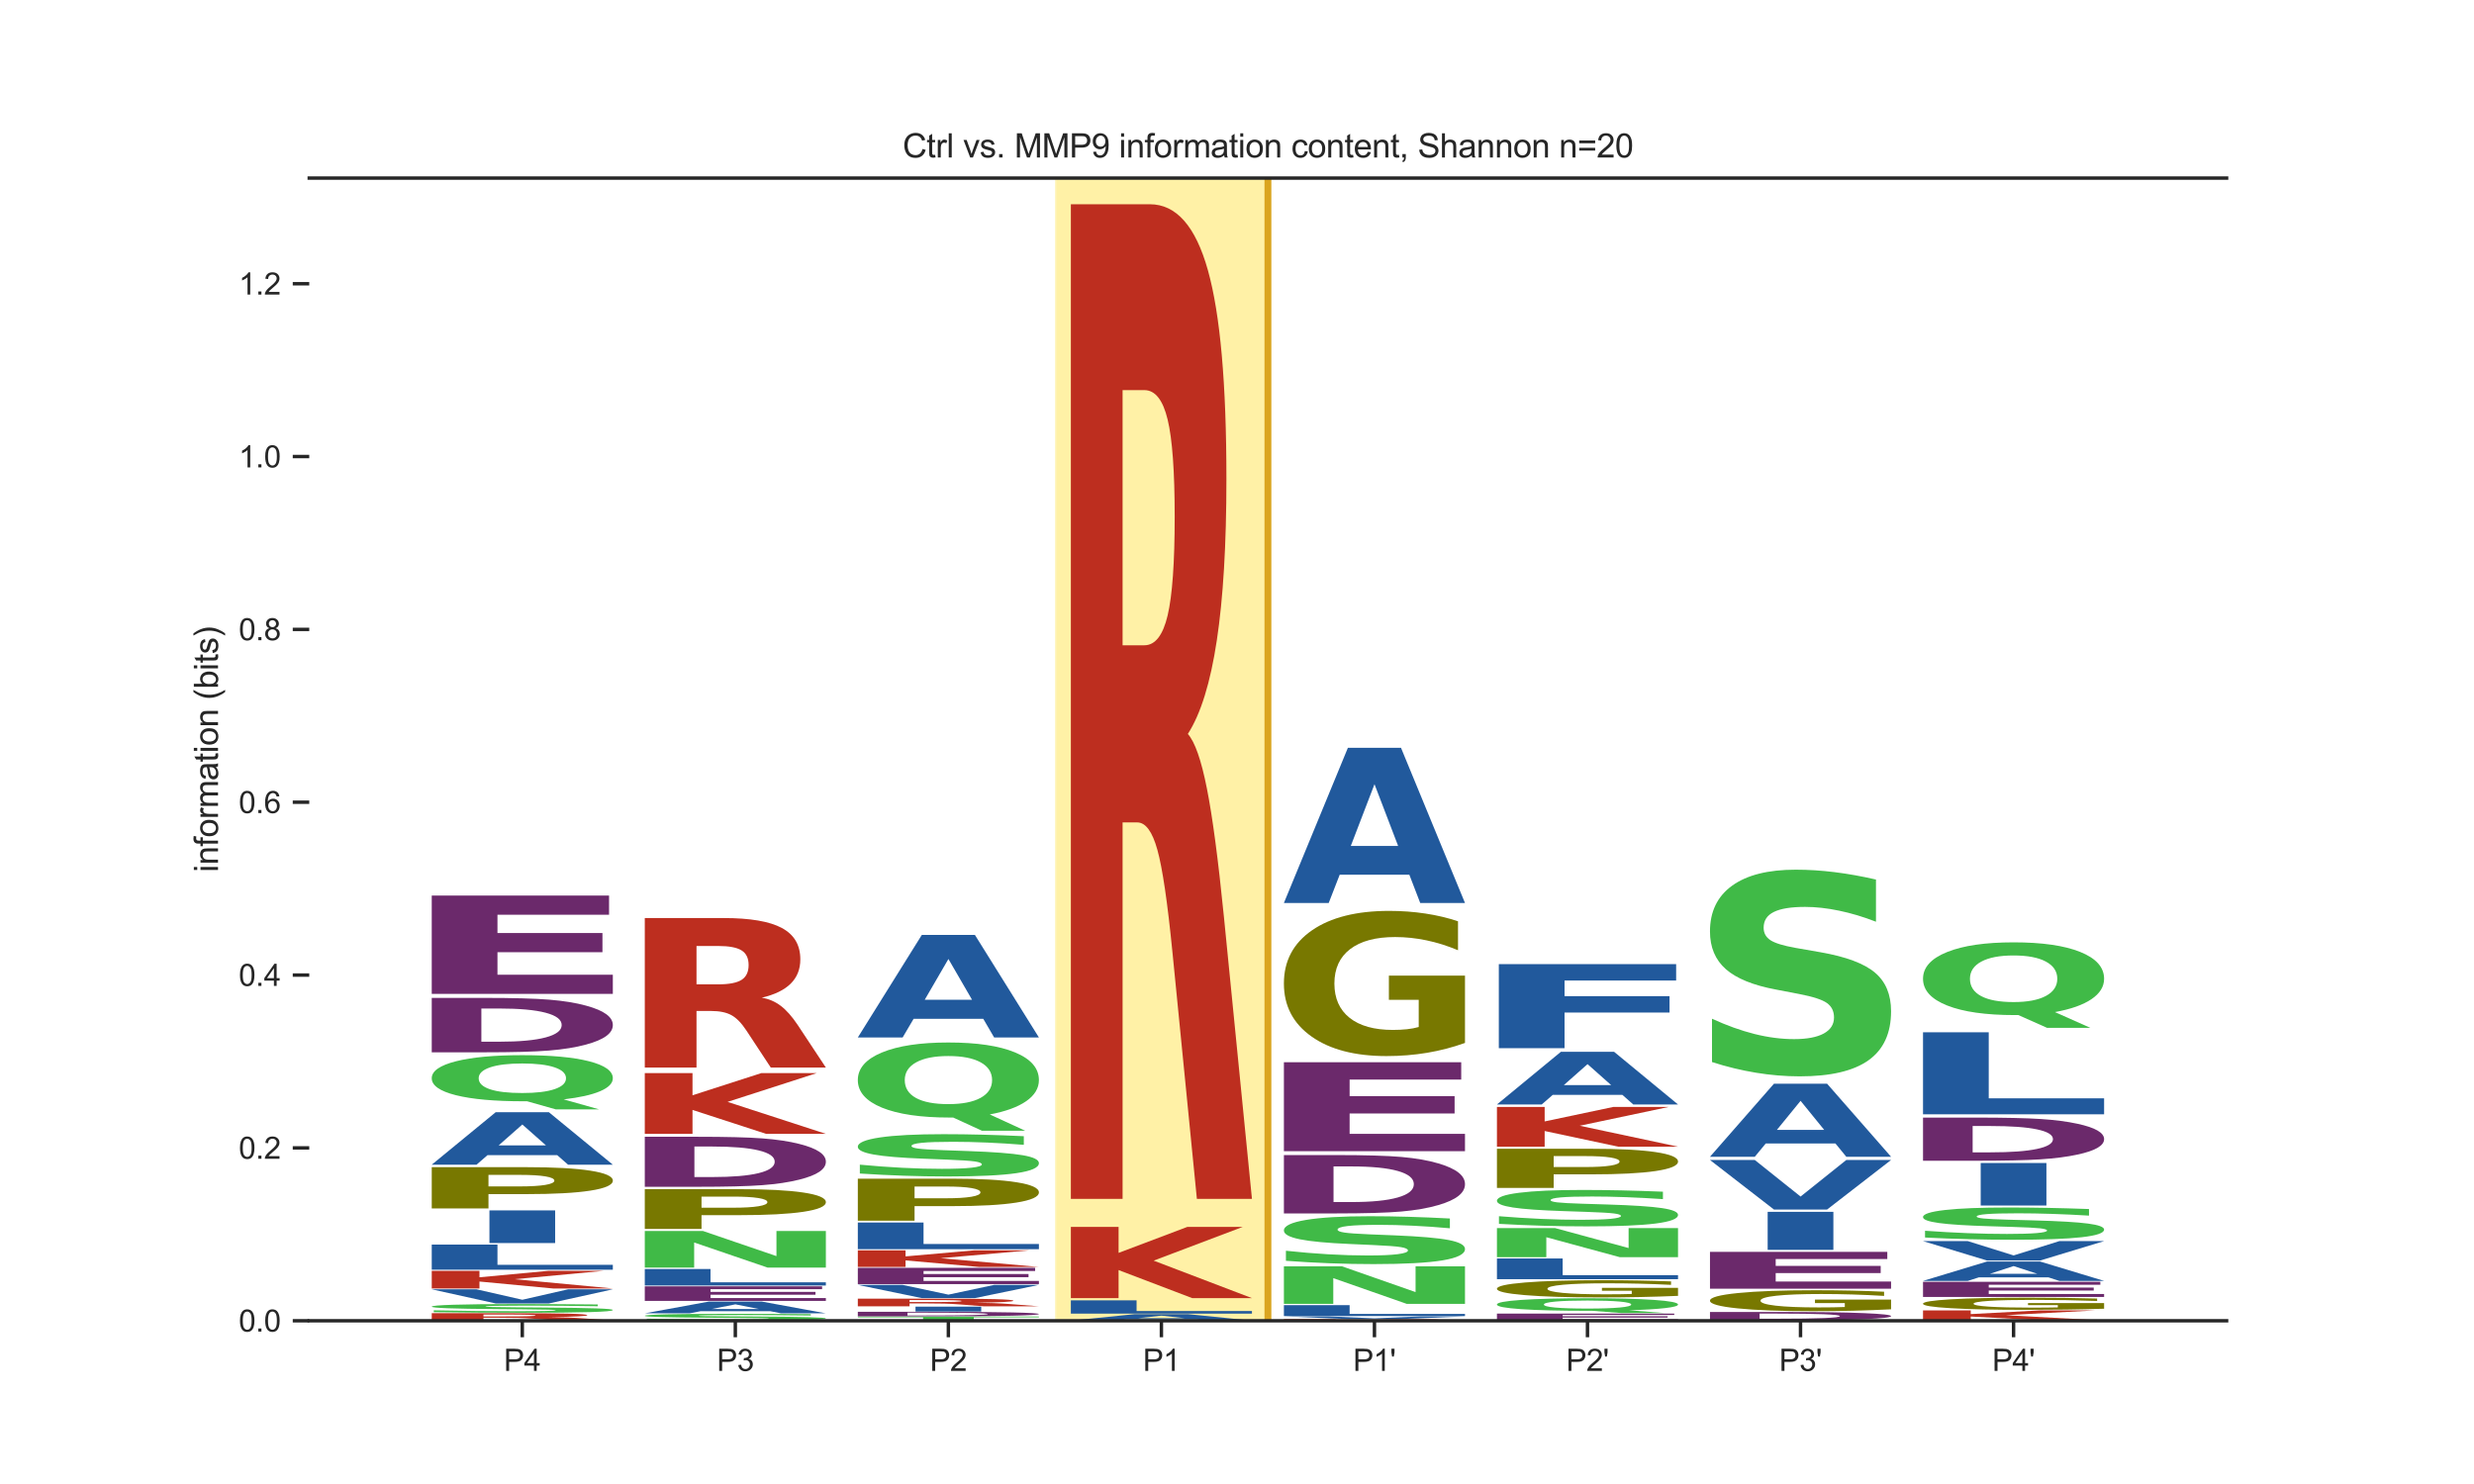 <?xml version="1.0" encoding="utf-8" standalone="no"?>
<!DOCTYPE svg PUBLIC "-//W3C//DTD SVG 1.1//EN"
  "http://www.w3.org/Graphics/SVG/1.1/DTD/svg11.dtd">
<svg xmlns:xlink="http://www.w3.org/1999/xlink" width="720pt" height="432pt" viewBox="0 0 720 432" xmlns="http://www.w3.org/2000/svg" version="1.1">
 <defs>
  <style type="text/css">*{stroke-linejoin: round; stroke-linecap: butt}</style>
 </defs>
 <g id="figure_1">
  <g id="patch_1">
   <path d="M 0 432 
L 720 432 
L 720 0 
L 0 0 
z
" style="fill: #ffffff"/>
  </g>
  <g id="axes_1">
   <g id="patch_2">
    <path d="M 90 384.48 
L 648 384.48 
L 648 51.84 
L 90 51.84 
z
" style="fill: #ffffff"/>
   </g>
   <g id="patch_3">
    <path d="M 307 384.48 
L 369 384.48 
L 369 51.84 
L 307 51.84 
z
" clip-path="url(#p2c1990d210)" style="fill: #ffd700; opacity: 0.35; stroke: #ffffff; stroke-width: 0.8; stroke-linejoin: miter"/>
   </g>
   <g id="line2d_1">
    <path d="M 90 384.48 
L 648 384.48 
" clip-path="url(#p2c1990d210)" style="fill: none; stroke: #000000; stroke-width: 0.5; stroke-linecap: round"/>
   </g>
   <g id="patch_4">
    <path d="M 125.65 384.467 
L 142.578 384.467 
L 163.968 384.476 
L 163.968 384.467 
L 178.35 384.467 
L 178.35 384.48 
L 161.409 384.48 
L 140.019 384.471 
L 140.019 384.48 
L 125.65 384.48 
L 125.65 384.467 
z
" clip-path="url(#p2c1990d210)" style="fill: #40ba47"/>
   </g>
   <g id="patch_5">
    <path d="M 147.033 383.223 
Q 151.762 383.223 153.814 383.159 
Q 155.866 383.094 155.866 382.947 
Q 155.866 382.801 153.814 382.739 
Q 151.762 382.675 147.033 382.675 
L 140.702 382.675 
L 140.702 383.223 
L 147.033 383.223 
z
M 140.702 383.603 
L 140.702 384.411 
L 125.65 384.411 
L 125.65 382.277 
L 148.634 382.277 
Q 160.17 382.277 165.538 382.418 
Q 170.918 382.56 170.918 382.866 
Q 170.918 383.077 168.115 383.213 
Q 165.325 383.349 159.695 383.413 
Q 162.785 383.439 165.225 383.53 
Q 167.677 383.62 170.18 383.805 
L 178.35 384.411 
L 162.322 384.411 
L 155.203 383.881 
Q 153.051 383.721 150.836 383.662 
Q 148.634 383.603 144.956 383.603 
L 140.702 383.603 
z
" clip-path="url(#p2c1990d210)" style="fill: #bd2e1f"/>
   </g>
   <g id="patch_6">
    <path d="M 173.956 379.739 
L 173.956 380.257 
Q 168.46 380.167 163.221 380.121 
Q 157.997 380.075 153.345 380.075 
Q 147.177 380.075 144.214 380.137 
Q 141.265 380.199 141.265 380.33 
Q 141.265 380.429 143.255 380.483 
Q 145.244 380.538 150.483 380.577 
L 157.811 380.631 
Q 168.946 380.713 173.641 380.881 
Q 178.35 381.047 178.35 381.355 
Q 178.35 381.759 171.795 381.956 
Q 165.239 382.154 151.771 382.154 
Q 145.43 382.154 139.033 382.109 
Q 132.635 382.065 126.237 381.978 
L 126.237 381.447 
Q 132.635 381.571 138.603 381.634 
Q 144.572 381.697 150.125 381.697 
Q 155.764 381.697 158.756 381.628 
Q 161.747 381.559 161.747 381.432 
Q 161.747 381.317 159.715 381.255 
Q 157.682 381.193 151.599 381.143 
L 144.929 381.09 
Q 134.91 381.011 130.273 380.839 
Q 125.65 380.667 125.65 380.376 
Q 125.65 380.011 132.091 379.815 
Q 138.532 379.618 150.612 379.618 
Q 156.122 379.618 161.933 379.649 
Q 167.744 379.679 173.956 379.739 
z
" clip-path="url(#p2c1990d210)" style="fill: #40ba47"/>
   </g>
   <g id="patch_7">
    <path d="M 125.65 375.327 
L 138.688 375.327 
L 152.016 378.365 
L 165.323 375.327 
L 178.35 375.327 
L 159.731 379.443 
L 144.269 379.443 
L 125.65 375.327 
z
" clip-path="url(#p2c1990d210)" style="fill: #21599c"/>
   </g>
   <g id="patch_8">
    <path d="M 125.65 369.949 
L 139.538 369.949 
L 139.538 371.823 
L 159.556 369.949 
L 175.683 369.949 
L 149.743 372.381 
L 178.35 375.083 
L 160.964 375.083 
L 139.538 373.061 
L 139.538 375.083 
L 125.65 375.083 
L 125.65 369.949 
z
" clip-path="url(#p2c1990d210)" style="fill: #bd2e1f"/>
   </g>
   <g id="patch_9">
    <path d="M 125.65 362.301 
L 144.775 362.301 
L 144.775 368.195 
L 178.35 368.195 
L 178.35 369.621 
L 125.65 369.621 
L 125.65 362.301 
z
" clip-path="url(#p2c1990d210)" style="fill: #21599c"/>
   </g>
   <g id="patch_10">
    <path d="M 142.438 352.352 
L 161.562 352.352 
L 161.562 361.858 
L 142.438 361.858 
L 142.438 352.352 
z
" clip-path="url(#p2c1990d210)" style="fill: #21599c"/>
   </g>
   <g id="patch_11">
    <path d="M 125.65 339.767 
L 153.043 339.767 
Q 165.271 339.767 171.804 340.787 
Q 178.35 341.804 178.35 343.687 
Q 178.35 345.58 171.804 346.598 
Q 165.271 347.615 153.043 347.615 
L 142.16 347.615 
L 142.16 351.785 
L 125.65 351.785 
L 125.65 339.767 
z
M 142.16 342.013 
L 142.16 345.369 
L 151.286 345.369 
Q 156.09 345.369 158.711 344.931 
Q 161.332 344.493 161.332 343.687 
Q 161.332 342.883 158.711 342.448 
Q 156.09 342.013 151.286 342.013 
L 142.16 342.013 
z
" clip-path="url(#p2c1990d210)" style="fill: #787800"/>
   </g>
   <g id="patch_12">
    <path d="M 162.155 336.264 
L 141.888 336.264 
L 138.688 339.048 
L 125.65 339.048 
L 144.269 323.764 
L 159.731 323.764 
L 178.35 339.048 
L 165.323 339.048 
L 162.155 336.264 
z
M 145.12 333.427 
L 158.891 333.427 
L 152.016 327.348 
L 145.12 333.427 
z
" clip-path="url(#p2c1990d210)" style="fill: #21599c"/>
   </g>
   <g id="patch_13">
    <path d="M 153.405 320.586 
L 152.373 320.586 
Q 139.714 320.586 132.677 318.818 
Q 125.65 317.046 125.65 313.889 
Q 125.65 310.737 132.666 308.952 
Q 139.681 307.164 152 307.164 
Q 164.45 307.164 171.4 308.935 
Q 178.35 310.704 178.35 313.889 
Q 178.35 316.074 174.661 317.654 
Q 170.972 319.234 164.044 320.031 
L 174.365 322.947 
L 161.771 322.947 
L 153.405 320.586 
z
M 152 309.585 
Q 145.961 309.585 142.635 310.712 
Q 139.308 311.84 139.308 313.889 
Q 139.308 315.971 142.558 317.079 
Q 145.819 318.184 152 318.184 
Q 158.071 318.184 161.398 317.057 
Q 164.725 315.927 164.725 313.889 
Q 164.725 311.84 161.398 310.712 
Q 158.071 309.585 152 309.585 
z
" clip-path="url(#p2c1990d210)" style="fill: #40ba47"/>
   </g>
   <g id="patch_14">
    <path d="M 140.091 293.582 
L 140.091 303.246 
L 145.265 303.246 
Q 154.113 303.246 158.783 302.004 
Q 163.464 300.761 163.464 298.395 
Q 163.464 296.043 158.807 294.814 
Q 154.161 293.582 145.265 293.582 
L 140.091 293.582 
z
M 125.65 290.493 
L 140.872 290.493 
Q 153.633 290.493 159.875 291.009 
Q 166.117 291.521 170.583 292.754 
Q 174.521 293.826 176.429 295.228 
Q 178.35 296.627 178.35 298.395 
Q 178.35 300.191 176.429 301.596 
Q 174.521 303.001 170.583 304.071 
Q 166.081 305.303 159.779 305.819 
Q 153.477 306.331 140.872 306.331 
L 125.65 306.331 
L 125.65 290.493 
z
" clip-path="url(#p2c1990d210)" style="fill: #6b296b"/>
   </g>
   <g id="patch_15">
    <path d="M 125.65 260.704 
L 177.253 260.704 
L 177.253 266.285 
L 144.775 266.285 
L 144.775 271.609 
L 175.329 271.609 
L 175.329 277.191 
L 144.775 277.191 
L 144.775 283.747 
L 178.35 283.747 
L 178.35 289.323 
L 125.65 289.323 
L 125.65 260.704 
z
" clip-path="url(#p2c1990d210)" style="fill: #6b296b"/>
   </g>
   <g id="patch_16">
    <path d="M 235.956 382.554 
L 235.956 382.956 
Q 230.46 382.886 225.221 382.85 
Q 219.997 382.815 215.345 382.815 
Q 209.177 382.815 206.214 382.863 
Q 203.265 382.911 203.265 383.013 
Q 203.265 383.089 205.255 383.132 
Q 207.244 383.174 212.483 383.205 
L 219.811 383.246 
Q 230.946 383.31 235.641 383.44 
Q 240.35 383.569 240.35 383.808 
Q 240.35 384.122 233.795 384.275 
Q 227.239 384.428 213.771 384.428 
Q 207.43 384.428 201.033 384.394 
Q 194.635 384.36 188.237 384.292 
L 188.237 383.879 
Q 194.635 383.976 200.603 384.025 
Q 206.572 384.074 212.125 384.074 
Q 217.764 384.074 220.756 384.02 
Q 223.747 383.967 223.747 383.868 
Q 223.747 383.779 221.715 383.731 
Q 219.682 383.682 213.599 383.644 
L 206.929 383.602 
Q 196.91 383.541 192.273 383.408 
Q 187.65 383.274 187.65 383.048 
Q 187.65 382.765 194.091 382.613 
Q 200.532 382.46 212.612 382.46 
Q 218.122 382.46 223.933 382.484 
Q 229.744 382.507 235.956 382.554 
z
" clip-path="url(#p2c1990d210)" style="fill: #40ba47"/>
   </g>
   <g id="patch_17">
    <path d="M 224.155 381.696 
L 203.888 381.696 
L 200.688 382.318 
L 187.65 382.318 
L 206.269 378.9 
L 221.731 378.9 
L 240.35 382.318 
L 227.323 382.318 
L 224.155 381.696 
z
M 207.12 381.061 
L 220.891 381.061 
L 214.016 379.702 
L 207.12 381.061 
z
" clip-path="url(#p2c1990d210)" style="fill: #21599c"/>
   </g>
   <g id="patch_18">
    <path d="M 187.65 374.46 
L 239.253 374.46 
L 239.253 375.286 
L 206.775 375.286 
L 206.775 376.075 
L 237.329 376.075 
L 237.329 376.902 
L 206.775 376.902 
L 206.775 377.873 
L 240.35 377.873 
L 240.35 378.699 
L 187.65 378.699 
L 187.65 374.46 
z
" clip-path="url(#p2c1990d210)" style="fill: #6b296b"/>
   </g>
   <g id="patch_19">
    <path d="M 187.65 369.416 
L 206.775 369.416 
L 206.775 373.285 
L 240.35 373.285 
L 240.35 374.222 
L 187.65 374.222 
L 187.65 369.416 
z
" clip-path="url(#p2c1990d210)" style="fill: #21599c"/>
   </g>
   <g id="patch_20">
    <path d="M 187.65 358.346 
L 204.578 358.346 
L 225.968 365.659 
L 225.968 358.346 
L 240.35 358.346 
L 240.35 369.009 
L 223.409 369.009 
L 202.019 361.696 
L 202.019 369.009 
L 187.65 369.009 
L 187.65 358.346 
z
" clip-path="url(#p2c1990d210)" style="fill: #40ba47"/>
   </g>
   <g id="patch_21">
    <path d="M 187.65 346.17 
L 215.043 346.17 
Q 227.271 346.17 233.804 347.154 
Q 240.35 348.135 240.35 349.951 
Q 240.35 351.777 233.804 352.758 
Q 227.271 353.739 215.043 353.739 
L 204.16 353.739 
L 204.16 357.761 
L 187.65 357.761 
L 187.65 346.17 
z
M 204.16 348.336 
L 204.16 351.573 
L 213.286 351.573 
Q 218.09 351.573 220.711 351.151 
Q 223.332 350.728 223.332 349.951 
Q 223.332 349.176 220.711 348.756 
Q 218.09 348.336 213.286 348.336 
L 204.16 348.336 
z
" clip-path="url(#p2c1990d210)" style="fill: #787800"/>
   </g>
   <g id="patch_22">
    <path d="M 202.091 333.76 
L 202.091 342.645 
L 207.265 342.645 
Q 216.113 342.645 220.783 341.503 
Q 225.464 340.361 225.464 338.185 
Q 225.464 336.022 220.807 334.893 
Q 216.161 333.76 207.265 333.76 
L 202.091 333.76 
z
M 187.65 330.92 
L 202.872 330.92 
Q 215.633 330.92 221.875 331.394 
Q 228.117 331.865 232.583 332.998 
Q 236.521 333.985 238.429 335.273 
Q 240.35 336.559 240.35 338.185 
Q 240.35 339.836 238.429 341.128 
Q 236.521 342.42 232.583 343.403 
Q 228.081 344.536 221.779 345.011 
Q 215.477 345.482 202.872 345.482 
L 187.65 345.482 
L 187.65 330.92 
z
" clip-path="url(#p2c1990d210)" style="fill: #6b296b"/>
   </g>
   <g id="patch_23">
    <path d="M 187.65 312.385 
L 201.538 312.385 
L 201.538 318.84 
L 221.556 312.385 
L 237.683 312.385 
L 211.743 320.762 
L 240.35 330.071 
L 222.964 330.071 
L 201.538 323.104 
L 201.538 330.071 
L 187.65 330.071 
L 187.65 312.385 
z
" clip-path="url(#p2c1990d210)" style="fill: #bd2e1f"/>
   </g>
   <g id="patch_24">
    <path d="M 209.033 286.548 
Q 213.762 286.548 215.814 285.242 
Q 217.866 283.927 217.866 280.923 
Q 217.866 277.947 215.814 276.669 
Q 213.762 275.382 209.033 275.382 
L 202.702 275.382 
L 202.702 286.548 
L 209.033 286.548 
z
M 202.702 294.3 
L 202.702 310.774 
L 187.65 310.774 
L 187.65 267.248 
L 210.634 267.248 
Q 222.17 267.248 227.538 270.139 
Q 232.918 273.022 232.918 279.263 
Q 232.918 283.572 230.115 286.343 
Q 227.325 289.113 221.695 290.429 
Q 224.785 290.951 227.225 292.807 
Q 229.677 294.655 232.18 298.414 
L 240.35 310.774 
L 224.322 310.774 
L 217.203 299.962 
Q 215.051 296.697 212.836 295.503 
Q 210.634 294.3 206.956 294.3 
L 202.702 294.3 
z
" clip-path="url(#p2c1990d210)" style="fill: #bd2e1f"/>
   </g>
   <g id="patch_25">
    <path d="M 249.65 383.259 
L 302.35 383.259 
L 302.35 383.491 
L 283.39 383.491 
L 283.39 384.449 
L 268.647 384.449 
L 268.647 383.491 
L 249.65 383.491 
L 249.65 383.259 
z
" clip-path="url(#p2c1990d210)" style="fill: #40ba47"/>
   </g>
   <g id="patch_26">
    <path d="M 264.091 382.125 
L 264.091 382.935 
L 269.265 382.935 
Q 278.113 382.935 282.783 382.83 
Q 287.464 382.726 287.464 382.528 
Q 287.464 382.331 282.807 382.228 
Q 278.161 382.125 269.265 382.125 
L 264.091 382.125 
z
M 249.65 381.866 
L 264.872 381.866 
Q 277.633 381.866 283.875 381.909 
Q 290.117 381.952 294.583 382.056 
Q 298.521 382.145 300.429 382.263 
Q 302.35 382.38 302.35 382.528 
Q 302.35 382.679 300.429 382.796 
Q 298.521 382.914 294.583 383.004 
Q 290.081 383.107 283.779 383.15 
Q 277.477 383.193 264.872 383.193 
L 249.65 383.193 
L 249.65 381.866 
z
" clip-path="url(#p2c1990d210)" style="fill: #6b296b"/>
   </g>
   <g id="patch_27">
    <path d="M 266.438 380.37 
L 285.562 380.37 
L 285.562 381.794 
L 266.438 381.794 
L 266.438 380.37 
z
" clip-path="url(#p2c1990d210)" style="fill: #21599c"/>
   </g>
   <g id="patch_28">
    <path d="M 271.033 379.031 
Q 275.762 379.031 277.814 378.964 
Q 279.866 378.896 279.866 378.742 
Q 279.866 378.589 277.814 378.523 
Q 275.762 378.457 271.033 378.457 
L 264.702 378.457 
L 264.702 379.031 
L 271.033 379.031 
z
M 264.702 379.428 
L 264.702 380.274 
L 249.65 380.274 
L 249.65 378.04 
L 272.634 378.04 
Q 284.17 378.04 289.538 378.188 
Q 294.918 378.336 294.918 378.657 
Q 294.918 378.878 292.115 379.02 
Q 289.325 379.162 283.695 379.23 
Q 286.785 379.257 289.225 379.352 
Q 291.677 379.447 294.18 379.64 
L 302.35 380.274 
L 286.322 380.274 
L 279.203 379.719 
Q 277.051 379.551 274.836 379.49 
Q 272.634 379.428 268.956 379.428 
L 264.702 379.428 
z
" clip-path="url(#p2c1990d210)" style="fill: #bd2e1f"/>
   </g>
   <g id="patch_29">
    <path d="M 249.65 374.04 
L 262.688 374.04 
L 276.016 376.874 
L 289.323 374.04 
L 302.35 374.04 
L 283.731 377.88 
L 268.269 377.88 
L 249.65 374.04 
z
" clip-path="url(#p2c1990d210)" style="fill: #21599c"/>
   </g>
   <g id="patch_30">
    <path d="M 249.65 369.068 
L 301.253 369.068 
L 301.253 369.994 
L 268.775 369.994 
L 268.775 370.877 
L 299.329 370.877 
L 299.329 371.802 
L 268.775 371.802 
L 268.775 372.89 
L 302.35 372.89 
L 302.35 373.814 
L 249.65 373.814 
L 249.65 369.068 
z
" clip-path="url(#p2c1990d210)" style="fill: #6b296b"/>
   </g>
   <g id="patch_31">
    <path d="M 249.65 363.975 
L 263.538 363.975 
L 263.538 365.742 
L 283.556 363.975 
L 299.683 363.975 
L 273.743 366.268 
L 302.35 368.816 
L 284.964 368.816 
L 263.538 366.909 
L 263.538 368.816 
L 249.65 368.816 
L 249.65 363.975 
z
" clip-path="url(#p2c1990d210)" style="fill: #bd2e1f"/>
   </g>
   <g id="patch_32">
    <path d="M 249.65 355.884 
L 268.775 355.884 
L 268.775 362.132 
L 302.35 362.132 
L 302.35 363.644 
L 249.65 363.644 
L 249.65 355.884 
z
" clip-path="url(#p2c1990d210)" style="fill: #21599c"/>
   </g>
   <g id="patch_33">
    <path d="M 249.65 343.118 
L 277.043 343.118 
Q 289.271 343.118 295.804 344.156 
Q 302.35 345.193 302.35 347.11 
Q 302.35 349.038 295.804 350.074 
Q 289.271 351.11 277.043 351.11 
L 266.16 351.11 
L 266.16 355.357 
L 249.65 355.357 
L 249.65 343.118 
z
M 266.16 345.405 
L 266.16 348.823 
L 275.286 348.823 
Q 280.09 348.823 282.711 348.377 
Q 285.332 347.931 285.332 347.11 
Q 285.332 346.292 282.711 345.848 
Q 280.09 345.405 275.286 345.405 
L 266.16 345.405 
z
" clip-path="url(#p2c1990d210)" style="fill: #787800"/>
   </g>
   <g id="patch_34">
    <path d="M 297.956 330.752 
L 297.956 333.264 
Q 292.46 332.827 287.221 332.605 
Q 281.997 332.382 277.345 332.382 
Q 271.177 332.382 268.214 332.684 
Q 265.265 332.984 265.265 333.62 
Q 265.265 334.098 267.255 334.365 
Q 269.244 334.629 274.483 334.82 
L 281.811 335.081 
Q 292.946 335.481 297.641 336.292 
Q 302.35 337.1 302.35 338.595 
Q 302.35 340.555 295.795 341.513 
Q 289.239 342.472 275.771 342.472 
Q 269.43 342.472 263.033 342.256 
Q 256.635 342.042 250.237 341.62 
L 250.237 339.04 
Q 256.635 339.642 262.603 339.95 
Q 268.572 340.255 274.125 340.255 
Q 279.764 340.255 282.756 339.922 
Q 285.747 339.586 285.747 338.966 
Q 285.747 338.412 283.715 338.109 
Q 281.682 337.807 275.599 337.568 
L 268.929 337.306 
Q 258.91 336.925 254.273 336.091 
Q 249.65 335.257 249.65 333.843 
Q 249.65 332.072 256.091 331.118 
Q 262.532 330.165 274.612 330.165 
Q 280.122 330.165 285.933 330.312 
Q 291.744 330.46 297.956 330.752 
z
" clip-path="url(#p2c1990d210)" style="fill: #40ba47"/>
   </g>
   <g id="patch_35">
    <path d="M 277.405 325.323 
L 276.373 325.323 
Q 263.714 325.323 256.677 322.444 
Q 249.65 319.561 249.65 314.422 
Q 249.65 309.292 256.666 306.386 
Q 263.681 303.476 276 303.476 
Q 288.45 303.476 295.4 306.359 
Q 302.35 309.238 302.35 314.422 
Q 302.35 317.979 298.661 320.551 
Q 294.972 323.122 288.044 324.419 
L 298.365 329.165 
L 285.771 329.165 
L 277.405 325.323 
z
M 276 307.417 
Q 269.961 307.417 266.635 309.252 
Q 263.308 311.087 263.308 314.422 
Q 263.308 317.812 266.558 319.615 
Q 269.819 321.414 276 321.414 
Q 282.071 321.414 285.398 319.579 
Q 288.725 317.739 288.725 314.422 
Q 288.725 311.087 285.398 309.252 
Q 282.071 307.417 276 307.417 
z
" clip-path="url(#p2c1990d210)" style="fill: #40ba47"/>
   </g>
   <g id="patch_36">
    <path d="M 286.155 296.577 
L 265.888 296.577 
L 262.688 302.014 
L 249.65 302.014 
L 268.269 272.166 
L 283.731 272.166 
L 302.35 302.014 
L 289.323 302.014 
L 286.155 296.577 
z
M 269.12 291.037 
L 282.891 291.037 
L 276.016 279.164 
L 269.12 291.037 
z
" clip-path="url(#p2c1990d210)" style="fill: #21599c"/>
   </g>
   <g id="patch_37">
    <path d="M 348.155 384.089 
L 327.888 384.089 
L 324.688 384.431 
L 311.65 384.431 
L 330.269 382.553 
L 345.731 382.553 
L 364.35 384.431 
L 351.323 384.431 
L 348.155 384.089 
z
M 331.12 383.74 
L 344.891 383.74 
L 338.016 382.993 
L 331.12 383.74 
z
" clip-path="url(#p2c1990d210)" style="fill: #21599c"/>
   </g>
   <g id="patch_38">
    <path d="M 311.65 378.537 
L 330.775 378.537 
L 330.775 381.649 
L 364.35 381.649 
L 364.35 382.402 
L 311.65 382.402 
L 311.65 378.537 
z
" clip-path="url(#p2c1990d210)" style="fill: #21599c"/>
   </g>
   <g id="patch_39">
    <path d="M 311.65 357.155 
L 325.538 357.155 
L 325.538 364.723 
L 345.556 357.155 
L 361.683 357.155 
L 335.743 366.976 
L 364.35 377.89 
L 346.964 377.89 
L 325.538 369.722 
L 325.538 377.89 
L 311.65 377.89 
L 311.65 357.155 
z
" clip-path="url(#p2c1990d210)" style="fill: #bd2e1f"/>
   </g>
   <g id="patch_40">
    <path d="M 333.033 187.843 
Q 337.762 187.843 339.814 179.156 
Q 341.866 170.407 341.866 150.426 
Q 341.866 130.632 339.814 122.131 
Q 337.762 113.568 333.033 113.568 
L 326.702 113.568 
L 326.702 187.843 
L 333.033 187.843 
z
M 326.702 239.407 
L 326.702 348.99 
L 311.65 348.99 
L 311.65 59.459 
L 334.634 59.459 
Q 346.17 59.459 351.538 78.695 
Q 356.918 97.869 356.918 139.381 
Q 356.918 168.049 354.115 186.478 
Q 351.325 204.907 345.695 213.656 
Q 348.785 217.131 351.225 229.479 
Q 353.677 241.765 356.18 266.772 
L 364.35 348.99 
L 348.322 348.99 
L 341.203 277.072 
Q 339.051 255.355 336.836 247.412 
Q 334.634 239.407 330.956 239.407 
L 326.702 239.407 
z
" clip-path="url(#p2c1990d210)" style="fill: #bd2e1f"/>
   </g>
   <g id="patch_41">
    <path d="M 395.033 384.212 
Q 399.762 384.212 401.814 384.198 
Q 403.866 384.185 403.866 384.153 
Q 403.866 384.121 401.814 384.108 
Q 399.762 384.094 395.033 384.094 
L 388.702 384.094 
L 388.702 384.212 
L 395.033 384.212 
z
M 388.702 384.294 
L 388.702 384.468 
L 373.65 384.468 
L 373.65 384.009 
L 396.634 384.009 
Q 408.17 384.009 413.538 384.039 
Q 418.918 384.069 418.918 384.135 
Q 418.918 384.181 416.115 384.21 
Q 413.325 384.239 407.695 384.253 
Q 410.785 384.259 413.225 384.278 
Q 415.677 384.298 418.18 384.337 
L 426.35 384.468 
L 410.322 384.468 
L 403.203 384.354 
Q 401.051 384.319 398.836 384.307 
Q 396.634 384.294 392.956 384.294 
L 388.702 384.294 
z
" clip-path="url(#p2c1990d210)" style="fill: #bd2e1f"/>
   </g>
   <g id="patch_42">
    <path d="M 373.65 383.213 
L 386.688 383.213 
L 400.016 383.777 
L 413.323 383.213 
L 426.35 383.213 
L 407.731 383.976 
L 392.269 383.976 
L 373.65 383.213 
z
" clip-path="url(#p2c1990d210)" style="fill: #21599c"/>
   </g>
   <g id="patch_43">
    <path d="M 373.65 379.936 
L 392.775 379.936 
L 392.775 382.491 
L 426.35 382.491 
L 426.35 383.11 
L 373.65 383.11 
L 373.65 379.936 
z
" clip-path="url(#p2c1990d210)" style="fill: #21599c"/>
   </g>
   <g id="patch_44">
    <path d="M 373.65 368.642 
L 390.578 368.642 
L 411.968 376.133 
L 411.968 368.642 
L 426.35 368.642 
L 426.35 379.565 
L 409.409 379.565 
L 388.019 372.074 
L 388.019 379.565 
L 373.65 379.565 
L 373.65 368.642 
z
" clip-path="url(#p2c1990d210)" style="fill: #40ba47"/>
   </g>
   <g id="patch_45">
    <path d="M 421.956 354.712 
L 421.956 357.557 
Q 416.46 357.062 411.221 356.811 
Q 405.997 356.558 401.345 356.558 
Q 395.177 356.558 392.214 356.9 
Q 389.265 357.24 389.265 357.96 
Q 389.265 358.502 391.255 358.804 
Q 393.244 359.104 398.483 359.32 
L 405.811 359.616 
Q 416.946 360.068 421.641 360.987 
Q 426.35 361.903 426.35 363.596 
Q 426.35 365.817 419.795 366.902 
Q 413.239 367.988 399.771 367.988 
Q 393.43 367.988 387.033 367.743 
Q 380.635 367.501 374.237 367.023 
L 374.237 364.1 
Q 380.635 364.783 386.603 365.131 
Q 392.572 365.477 398.125 365.477 
Q 403.764 365.477 406.756 365.1 
Q 409.747 364.719 409.747 364.017 
Q 409.747 363.389 407.715 363.046 
Q 405.682 362.703 399.599 362.433 
L 392.929 362.136 
Q 382.91 361.704 378.273 360.76 
Q 373.65 359.815 373.65 358.214 
Q 373.65 356.206 380.091 355.126 
Q 386.532 354.046 398.612 354.046 
Q 404.122 354.046 409.933 354.214 
Q 415.744 354.381 421.956 354.712 
z
" clip-path="url(#p2c1990d210)" style="fill: #40ba47"/>
   </g>
   <g id="patch_46">
    <path d="M 388.091 339.557 
L 388.091 349.923 
L 393.265 349.923 
Q 402.113 349.923 406.783 348.59 
Q 411.464 347.258 411.464 344.72 
Q 411.464 342.197 406.807 340.879 
Q 402.161 339.557 393.265 339.557 
L 388.091 339.557 
z
M 373.65 336.244 
L 388.872 336.244 
Q 401.633 336.244 407.875 336.798 
Q 414.117 337.347 418.583 338.669 
Q 422.521 339.819 424.429 341.323 
Q 426.35 342.823 426.35 344.72 
Q 426.35 346.646 424.429 348.153 
Q 422.521 349.661 418.583 350.808 
Q 414.081 352.129 407.779 352.683 
Q 401.477 353.233 388.872 353.233 
L 373.65 353.233 
L 373.65 336.244 
z
" clip-path="url(#p2c1990d210)" style="fill: #6b296b"/>
   </g>
   <g id="patch_47">
    <path d="M 373.65 309.221 
L 425.253 309.221 
L 425.253 314.272 
L 392.775 314.272 
L 392.775 319.089 
L 423.329 319.089 
L 423.329 324.139 
L 392.775 324.139 
L 392.775 330.071 
L 426.35 330.071 
L 426.35 335.116 
L 373.65 335.116 
L 373.65 309.221 
z
" clip-path="url(#p2c1990d210)" style="fill: #6b296b"/>
   </g>
   <g id="patch_48">
    <path d="M 426.35 303.604 
Q 421.035 305.516 415.319 306.476 
Q 409.602 307.428 403.508 307.428 
Q 389.736 307.428 381.693 301.736 
Q 373.65 296.044 373.65 286.31 
Q 373.65 276.462 381.835 270.813 
Q 390.032 265.165 404.287 265.165 
Q 409.779 265.165 414.811 265.933 
Q 419.854 266.693 424.319 268.194 
L 424.319 276.619 
Q 419.712 274.69 415.153 273.738 
Q 410.594 272.778 406.012 272.778 
Q 397.532 272.778 392.937 276.287 
Q 388.343 279.788 388.343 286.31 
Q 388.343 292.77 392.772 296.297 
Q 397.201 299.815 405.35 299.815 
Q 407.571 299.815 409.472 299.614 
Q 411.374 299.405 412.886 298.968 
L 412.886 291.059 
L 404.205 291.059 
L 404.205 284.014 
L 426.35 284.014 
L 426.35 303.604 
z
" clip-path="url(#p2c1990d210)" style="fill: #787800"/>
   </g>
   <g id="patch_49">
    <path d="M 410.155 254.636 
L 389.888 254.636 
L 386.688 262.864 
L 373.65 262.864 
L 392.269 217.697 
L 407.731 217.697 
L 426.35 262.864 
L 413.323 262.864 
L 410.155 254.636 
z
M 393.12 246.253 
L 406.891 246.253 
L 400.016 228.287 
L 393.12 246.253 
z
" clip-path="url(#p2c1990d210)" style="fill: #21599c"/>
   </g>
   <g id="patch_50">
    <path d="M 435.65 382.394 
L 487.253 382.394 
L 487.253 382.79 
L 454.775 382.79 
L 454.775 383.168 
L 485.329 383.168 
L 485.329 383.565 
L 454.775 383.565 
L 454.775 384.03 
L 488.35 384.03 
L 488.35 384.427 
L 435.65 384.427 
L 435.65 382.394 
z
" clip-path="url(#p2c1990d210)" style="fill: #6b296b"/>
   </g>
   <g id="patch_51">
    <path d="M 463.405 381.585 
L 462.373 381.585 
Q 449.714 381.585 442.677 381.103 
Q 435.65 380.621 435.65 379.761 
Q 435.65 378.904 442.666 378.417 
Q 449.681 377.931 462 377.931 
Q 474.45 377.931 481.4 378.413 
Q 488.35 378.894 488.35 379.761 
Q 488.35 380.356 484.661 380.786 
Q 480.972 381.216 474.044 381.433 
L 484.365 382.227 
L 471.771 382.227 
L 463.405 381.585 
z
M 462 378.59 
Q 455.961 378.59 452.635 378.897 
Q 449.308 379.204 449.308 379.761 
Q 449.308 380.328 452.558 380.63 
Q 455.819 380.931 462 380.931 
Q 468.071 380.931 471.398 380.624 
Q 474.725 380.316 474.725 379.761 
Q 474.725 379.204 471.398 378.897 
Q 468.071 378.59 462 378.59 
z
" clip-path="url(#p2c1990d210)" style="fill: #40ba47"/>
   </g>
   <g id="patch_52">
    <path d="M 488.35 377.232 
Q 483.035 377.459 477.319 377.573 
Q 471.602 377.686 465.508 377.686 
Q 451.736 377.686 443.693 377.01 
Q 435.65 376.334 435.65 375.179 
Q 435.65 374.01 443.835 373.339 
Q 452.032 372.669 466.287 372.669 
Q 471.779 372.669 476.811 372.76 
Q 481.854 372.85 486.319 373.028 
L 486.319 374.028 
Q 481.712 373.799 477.153 373.686 
Q 472.594 373.572 468.012 373.572 
Q 459.532 373.572 454.937 373.989 
Q 450.343 374.404 450.343 375.179 
Q 450.343 375.946 454.772 376.364 
Q 459.201 376.782 467.35 376.782 
Q 469.571 376.782 471.472 376.758 
Q 473.374 376.733 474.886 376.681 
L 474.886 375.742 
L 466.205 375.742 
L 466.205 374.906 
L 488.35 374.906 
L 488.35 377.232 
z
" clip-path="url(#p2c1990d210)" style="fill: #787800"/>
   </g>
   <g id="patch_53">
    <path d="M 435.65 366.351 
L 454.775 366.351 
L 454.775 371.204 
L 488.35 371.204 
L 488.35 372.378 
L 435.65 372.378 
L 435.65 366.351 
z
" clip-path="url(#p2c1990d210)" style="fill: #21599c"/>
   </g>
   <g id="patch_54">
    <path d="M 435.65 357.505 
L 452.578 357.505 
L 473.968 363.31 
L 473.968 357.505 
L 488.35 357.505 
L 488.35 365.97 
L 471.409 365.97 
L 450.019 360.165 
L 450.019 365.97 
L 435.65 365.97 
L 435.65 357.505 
z
" clip-path="url(#p2c1990d210)" style="fill: #40ba47"/>
   </g>
   <g id="patch_55">
    <path d="M 483.956 346.907 
L 483.956 349.07 
Q 478.46 348.694 473.221 348.503 
Q 467.997 348.31 463.345 348.31 
Q 457.177 348.31 454.214 348.571 
Q 451.265 348.83 451.265 349.377 
Q 451.265 349.789 453.255 350.019 
Q 455.244 350.247 460.483 350.411 
L 467.811 350.636 
Q 478.946 350.98 483.641 351.679 
Q 488.35 352.375 488.35 353.663 
Q 488.35 355.352 481.795 356.178 
Q 475.239 357.003 461.771 357.003 
Q 455.43 357.003 449.033 356.817 
Q 442.635 356.633 436.237 356.27 
L 436.237 354.047 
Q 442.635 354.566 448.603 354.831 
Q 454.572 355.094 460.125 355.094 
Q 465.764 355.094 468.756 354.807 
Q 471.747 354.518 471.747 353.983 
Q 471.747 353.506 469.715 353.245 
Q 467.682 352.984 461.599 352.778 
L 454.929 352.553 
Q 444.91 352.224 440.273 351.506 
Q 435.65 350.788 435.65 349.57 
Q 435.65 348.043 442.091 347.222 
Q 448.532 346.401 460.612 346.401 
Q 466.122 346.401 471.933 346.528 
Q 477.744 346.655 483.956 346.907 
z
" clip-path="url(#p2c1990d210)" style="fill: #40ba47"/>
   </g>
   <g id="patch_56">
    <path d="M 435.65 334.41 
L 463.043 334.41 
Q 475.271 334.41 481.804 335.378 
Q 488.35 336.344 488.35 338.132 
Q 488.35 339.93 481.804 340.896 
Q 475.271 341.862 463.043 341.862 
L 452.16 341.862 
L 452.16 345.821 
L 435.65 345.821 
L 435.65 334.41 
z
M 452.16 336.542 
L 452.16 339.729 
L 461.286 339.729 
Q 466.09 339.729 468.711 339.313 
Q 471.332 338.898 471.332 338.132 
Q 471.332 337.369 468.711 336.956 
Q 466.09 336.542 461.286 336.542 
L 452.16 336.542 
z
" clip-path="url(#p2c1990d210)" style="fill: #787800"/>
   </g>
   <g id="patch_57">
    <path d="M 435.65 322.227 
L 449.538 322.227 
L 449.538 326.453 
L 469.556 322.227 
L 485.683 322.227 
L 459.743 327.711 
L 488.35 333.805 
L 470.964 333.805 
L 449.538 329.244 
L 449.538 333.805 
L 435.65 333.805 
L 435.65 322.227 
z
" clip-path="url(#p2c1990d210)" style="fill: #bd2e1f"/>
   </g>
   <g id="patch_58">
    <path d="M 472.155 318.724 
L 451.888 318.724 
L 448.688 321.518 
L 435.65 321.518 
L 454.269 306.177 
L 469.731 306.177 
L 488.35 321.518 
L 475.323 321.518 
L 472.155 318.724 
z
M 455.12 315.876 
L 468.891 315.876 
L 462.016 309.774 
L 455.12 315.876 
z
" clip-path="url(#p2c1990d210)" style="fill: #21599c"/>
   </g>
   <g id="patch_59">
    <path d="M 436.198 280.662 
L 487.802 280.662 
L 487.802 285.434 
L 455.323 285.434 
L 455.323 289.986 
L 485.878 289.986 
L 485.878 294.757 
L 455.323 294.757 
L 455.323 305.13 
L 436.198 305.13 
L 436.198 280.662 
z
" clip-path="url(#p2c1990d210)" style="fill: #21599c"/>
   </g>
   <g id="patch_60">
    <path d="M 497.65 384.422 
L 514.578 384.422 
L 535.968 384.461 
L 535.968 384.422 
L 550.35 384.422 
L 550.35 384.479 
L 533.409 384.479 
L 512.019 384.44 
L 512.019 384.479 
L 497.65 384.479 
L 497.65 384.422 
z
" clip-path="url(#p2c1990d210)" style="fill: #40ba47"/>
   </g>
   <g id="patch_61">
    <path d="M 512.091 382.396 
L 512.091 383.882 
L 517.265 383.882 
Q 526.113 383.882 530.783 383.691 
Q 535.464 383.5 535.464 383.136 
Q 535.464 382.774 530.807 382.586 
Q 526.161 382.396 517.265 382.396 
L 512.091 382.396 
z
M 497.65 381.921 
L 512.872 381.921 
Q 525.633 381.921 531.875 382 
Q 538.117 382.079 542.583 382.269 
Q 546.521 382.434 548.429 382.649 
Q 550.35 382.864 550.35 383.136 
Q 550.35 383.412 548.429 383.628 
Q 546.521 383.845 542.583 384.009 
Q 538.081 384.198 531.779 384.278 
Q 525.477 384.357 512.872 384.357 
L 497.65 384.357 
L 497.65 381.921 
z
" clip-path="url(#p2c1990d210)" style="fill: #6b296b"/>
   </g>
   <g id="patch_62">
    <path d="M 550.35 381.144 
Q 545.035 381.42 539.319 381.559 
Q 533.602 381.696 527.508 381.696 
Q 513.736 381.696 505.693 380.874 
Q 497.65 380.051 497.65 378.645 
Q 497.65 377.222 505.835 376.406 
Q 514.032 375.59 528.287 375.59 
Q 533.779 375.59 538.811 375.701 
Q 543.854 375.811 548.319 376.028 
L 548.319 377.245 
Q 543.712 376.966 539.153 376.829 
Q 534.594 376.69 530.012 376.69 
Q 521.532 376.69 516.937 377.197 
Q 512.343 377.703 512.343 378.645 
Q 512.343 379.578 516.772 380.088 
Q 521.201 380.596 529.35 380.596 
Q 531.571 380.596 533.472 380.567 
Q 535.374 380.537 536.886 380.474 
L 536.886 379.331 
L 528.205 379.331 
L 528.205 378.313 
L 550.35 378.313 
L 550.35 381.144 
z
" clip-path="url(#p2c1990d210)" style="fill: #787800"/>
   </g>
   <g id="patch_63">
    <path d="M 497.65 364.421 
L 549.253 364.421 
L 549.253 366.513 
L 516.775 366.513 
L 516.775 368.508 
L 547.329 368.508 
L 547.329 370.6 
L 516.775 370.6 
L 516.775 373.058 
L 550.35 373.058 
L 550.35 375.147 
L 497.65 375.147 
L 497.65 364.421 
z
" clip-path="url(#p2c1990d210)" style="fill: #6b296b"/>
   </g>
   <g id="patch_64">
    <path d="M 514.438 352.771 
L 533.562 352.771 
L 533.562 363.847 
L 514.438 363.847 
L 514.438 352.771 
z
" clip-path="url(#p2c1990d210)" style="fill: #21599c"/>
   </g>
   <g id="patch_65">
    <path d="M 497.65 337.679 
L 510.688 337.679 
L 524.016 348.323 
L 537.323 337.679 
L 550.35 337.679 
L 531.731 352.1 
L 516.269 352.1 
L 497.65 337.679 
z
" clip-path="url(#p2c1990d210)" style="fill: #21599c"/>
   </g>
   <g id="patch_66">
    <path d="M 534.155 332.865 
L 513.888 332.865 
L 510.688 336.739 
L 497.65 336.739 
L 516.269 315.473 
L 531.731 315.473 
L 550.35 336.739 
L 537.323 336.739 
L 534.155 332.865 
z
M 517.12 328.918 
L 530.891 328.918 
L 524.016 320.459 
L 517.12 328.918 
z
" clip-path="url(#p2c1990d210)" style="fill: #21599c"/>
   </g>
   <g id="patch_67">
    <path d="M 545.956 256.039 
L 545.956 268.318 
Q 540.46 266.18 535.221 265.099 
Q 529.997 264.005 525.345 264.005 
Q 519.177 264.005 516.214 265.484 
Q 513.265 266.951 513.265 270.058 
Q 513.265 272.394 515.255 273.699 
Q 517.244 274.991 522.483 275.923 
L 529.811 277.203 
Q 540.946 279.155 545.641 283.119 
Q 550.35 287.071 550.35 294.378 
Q 550.35 303.96 543.795 308.645 
Q 537.239 313.33 523.771 313.33 
Q 517.43 313.33 511.033 312.274 
Q 504.635 311.23 498.237 309.167 
L 498.237 296.553 
Q 504.635 299.498 510.603 301.002 
Q 516.572 302.493 522.125 302.493 
Q 527.764 302.493 530.756 300.865 
Q 533.747 299.225 533.747 296.193 
Q 533.747 293.483 531.715 292.005 
Q 529.682 290.526 523.599 289.358 
L 516.929 288.077 
Q 506.91 286.213 502.273 282.137 
Q 497.65 278.061 497.65 271.151 
Q 497.65 262.489 504.091 257.829 
Q 510.532 253.169 522.612 253.169 
Q 528.122 253.169 533.933 253.889 
Q 539.744 254.61 545.956 256.039 
z
" clip-path="url(#p2c1990d210)" style="fill: #40ba47"/>
   </g>
   <g id="patch_68">
    <path d="M 559.65 381.469 
L 573.538 381.469 
L 573.538 382.54 
L 593.556 381.469 
L 609.683 381.469 
L 583.743 382.859 
L 612.35 384.403 
L 594.964 384.403 
L 573.538 383.247 
L 573.538 384.403 
L 559.65 384.403 
L 559.65 381.469 
z
" clip-path="url(#p2c1990d210)" style="fill: #bd2e1f"/>
   </g>
   <g id="patch_69">
    <path d="M 612.35 380.978 
Q 607.035 381.139 601.319 381.219 
Q 595.602 381.299 589.508 381.299 
Q 575.736 381.299 567.693 380.822 
Q 559.65 380.345 559.65 379.529 
Q 559.65 378.704 567.835 378.231 
Q 576.032 377.758 590.287 377.758 
Q 595.779 377.758 600.811 377.822 
Q 605.854 377.886 610.319 378.012 
L 610.319 378.718 
Q 605.712 378.556 601.153 378.476 
Q 596.594 378.396 592.012 378.396 
Q 583.532 378.396 578.937 378.69 
Q 574.343 378.983 574.343 379.529 
Q 574.343 380.071 578.772 380.366 
Q 583.201 380.661 591.35 380.661 
Q 593.571 380.661 595.472 380.644 
Q 597.374 380.627 598.886 380.59 
L 598.886 379.927 
L 590.205 379.927 
L 590.205 379.337 
L 612.35 379.337 
L 612.35 380.978 
z
" clip-path="url(#p2c1990d210)" style="fill: #787800"/>
   </g>
   <g id="patch_70">
    <path d="M 559.65 373.139 
L 611.253 373.139 
L 611.253 373.999 
L 578.775 373.999 
L 578.775 374.82 
L 609.329 374.82 
L 609.329 375.68 
L 578.775 375.68 
L 578.775 376.69 
L 612.35 376.69 
L 612.35 377.549 
L 559.65 377.549 
L 559.65 373.139 
z
" clip-path="url(#p2c1990d210)" style="fill: #6b296b"/>
   </g>
   <g id="patch_71">
    <path d="M 596.155 371.848 
L 575.888 371.848 
L 572.688 372.875 
L 559.65 372.875 
L 578.269 367.239 
L 593.731 367.239 
L 612.35 372.875 
L 599.323 372.875 
L 596.155 371.848 
z
M 579.12 370.802 
L 592.891 370.802 
L 586.016 368.56 
L 579.12 370.802 
z
" clip-path="url(#p2c1990d210)" style="fill: #21599c"/>
   </g>
   <g id="patch_72">
    <path d="M 559.65 361.295 
L 572.688 361.295 
L 586.016 365.463 
L 599.323 361.295 
L 612.35 361.295 
L 593.731 366.942 
L 578.269 366.942 
L 559.65 361.295 
z
" clip-path="url(#p2c1990d210)" style="fill: #21599c"/>
   </g>
   <g id="patch_73">
    <path d="M 607.956 351.956 
L 607.956 353.872 
Q 602.46 353.539 597.221 353.37 
Q 591.997 353.199 587.345 353.199 
Q 581.177 353.199 578.214 353.43 
Q 575.265 353.659 575.265 354.144 
Q 575.265 354.509 577.255 354.712 
Q 579.244 354.914 584.483 355.06 
L 591.811 355.26 
Q 602.946 355.564 607.641 356.183 
Q 612.35 356.8 612.35 357.94 
Q 612.35 359.436 605.795 360.167 
Q 599.239 360.899 585.771 360.899 
Q 579.43 360.899 573.033 360.734 
Q 566.635 360.571 560.237 360.249 
L 560.237 358.28 
Q 566.635 358.74 572.603 358.974 
Q 578.572 359.207 584.125 359.207 
Q 589.764 359.207 592.756 358.953 
Q 595.747 358.697 595.747 358.224 
Q 595.747 357.801 593.715 357.57 
Q 591.682 357.339 585.599 357.157 
L 578.929 356.957 
Q 568.91 356.666 564.273 356.03 
Q 559.65 355.393 559.65 354.315 
Q 559.65 352.963 566.091 352.235 
Q 572.532 351.508 584.612 351.508 
Q 590.122 351.508 595.933 351.62 
Q 601.744 351.733 607.956 351.956 
z
" clip-path="url(#p2c1990d210)" style="fill: #40ba47"/>
   </g>
   <g id="patch_74">
    <path d="M 576.438 338.557 
L 595.562 338.557 
L 595.562 350.935 
L 576.438 350.935 
L 576.438 338.557 
z
" clip-path="url(#p2c1990d210)" style="fill: #21599c"/>
   </g>
   <g id="patch_75">
    <path d="M 574.091 327.789 
L 574.091 335.454 
L 579.265 335.454 
Q 588.113 335.454 592.783 334.468 
Q 597.464 333.483 597.464 331.607 
Q 597.464 329.741 592.807 328.766 
Q 588.161 327.789 579.265 327.789 
L 574.091 327.789 
z
M 559.65 325.339 
L 574.872 325.339 
Q 587.633 325.339 593.875 325.749 
Q 600.117 326.155 604.583 327.132 
Q 608.521 327.983 610.429 329.095 
Q 612.35 330.204 612.35 331.607 
Q 612.35 333.031 610.429 334.145 
Q 608.521 335.26 604.583 336.108 
Q 600.081 337.085 593.779 337.494 
Q 587.477 337.901 574.872 337.901 
L 559.65 337.901 
L 559.65 325.339 
z
" clip-path="url(#p2c1990d210)" style="fill: #6b296b"/>
   </g>
   <g id="patch_76">
    <path d="M 559.65 300.503 
L 578.775 300.503 
L 578.775 319.729 
L 612.35 319.729 
L 612.35 324.38 
L 559.65 324.38 
L 559.65 300.503 
z
" clip-path="url(#p2c1990d210)" style="fill: #21599c"/>
   </g>
   <g id="patch_77">
    <path d="M 587.405 295.496 
L 586.373 295.496 
Q 573.714 295.496 566.677 292.705 
Q 559.65 289.911 559.65 284.93 
Q 559.65 279.958 566.666 277.142 
Q 573.681 274.321 586 274.321 
Q 598.45 274.321 605.4 277.115 
Q 612.35 279.906 612.35 284.93 
Q 612.35 288.377 608.661 290.87 
Q 604.972 293.362 598.044 294.62 
L 608.365 299.219 
L 595.771 299.219 
L 587.405 295.496 
z
M 586 278.14 
Q 579.961 278.14 576.635 279.919 
Q 573.308 281.697 573.308 284.93 
Q 573.308 288.215 576.558 289.963 
Q 579.819 291.707 586 291.707 
Q 592.071 291.707 595.398 289.928 
Q 598.725 288.145 598.725 284.93 
Q 598.725 281.697 595.398 279.919 
Q 592.071 278.14 586 278.14 
z
" clip-path="url(#p2c1990d210)" style="fill: #40ba47"/>
   </g>
   <g id="matplotlib.axis_1">
    <g id="xtick_1">
     <g id="line2d_2">
      <defs>
       <path id="m954baffe18" d="M 0 0 
L 0 4.8 
" style="stroke: #262626"/>
      </defs>
      <g>
       <use xlink:href="#m954baffe18" x="152" y="384.48" style="fill: #262626; stroke: #262626"/>
      </g>
     </g>
     <g id="text_1">
      <!-- P4 -->
      <g style="fill: #262626" transform="translate(146.618 399.079) scale(0.088 -0.088)">
       <defs>
        <path id="ArialMT-50" d="M 494 0 
L 494 4581 
L 2222 4581 
Q 2678 4581 2919 4538 
Q 3256 4481 3484 4323 
Q 3713 4166 3852 3881 
Q 3991 3597 3991 3256 
Q 3991 2672 3619 2267 
Q 3247 1863 2275 1863 
L 1100 1863 
L 1100 0 
L 494 0 
z
M 1100 2403 
L 2284 2403 
Q 2872 2403 3119 2622 
Q 3366 2841 3366 3238 
Q 3366 3525 3220 3729 
Q 3075 3934 2838 4000 
Q 2684 4041 2272 4041 
L 1100 4041 
L 1100 2403 
z
" transform="scale(0.016)"/>
        <path id="ArialMT-34" d="M 2069 0 
L 2069 1097 
L 81 1097 
L 81 1613 
L 2172 4581 
L 2631 4581 
L 2631 1613 
L 3250 1613 
L 3250 1097 
L 2631 1097 
L 2631 0 
L 2069 0 
z
M 2069 1613 
L 2069 3678 
L 634 1613 
L 2069 1613 
z
" transform="scale(0.016)"/>
       </defs>
       <use xlink:href="#ArialMT-50"/>
       <use xlink:href="#ArialMT-34" x="66.699"/>
      </g>
     </g>
    </g>
    <g id="xtick_2">
     <g id="line2d_3">
      <g>
       <use xlink:href="#m954baffe18" x="214" y="384.48" style="fill: #262626; stroke: #262626"/>
      </g>
     </g>
     <g id="text_2">
      <!-- P3 -->
      <g style="fill: #262626" transform="translate(208.618 399.079) scale(0.088 -0.088)">
       <defs>
        <path id="ArialMT-33" d="M 269 1209 
L 831 1284 
Q 928 806 1161 595 
Q 1394 384 1728 384 
Q 2125 384 2398 659 
Q 2672 934 2672 1341 
Q 2672 1728 2419 1979 
Q 2166 2231 1775 2231 
Q 1616 2231 1378 2169 
L 1441 2663 
Q 1497 2656 1531 2656 
Q 1891 2656 2178 2843 
Q 2466 3031 2466 3422 
Q 2466 3731 2256 3934 
Q 2047 4138 1716 4138 
Q 1388 4138 1169 3931 
Q 950 3725 888 3313 
L 325 3413 
Q 428 3978 793 4289 
Q 1159 4600 1703 4600 
Q 2078 4600 2393 4439 
Q 2709 4278 2876 4000 
Q 3044 3722 3044 3409 
Q 3044 3113 2884 2869 
Q 2725 2625 2413 2481 
Q 2819 2388 3044 2092 
Q 3269 1797 3269 1353 
Q 3269 753 2831 336 
Q 2394 -81 1725 -81 
Q 1122 -81 723 278 
Q 325 638 269 1209 
z
" transform="scale(0.016)"/>
       </defs>
       <use xlink:href="#ArialMT-50"/>
       <use xlink:href="#ArialMT-33" x="66.699"/>
      </g>
     </g>
    </g>
    <g id="xtick_3">
     <g id="line2d_4">
      <g>
       <use xlink:href="#m954baffe18" x="276" y="384.48" style="fill: #262626; stroke: #262626"/>
      </g>
     </g>
     <g id="text_3">
      <!-- P2 -->
      <g style="fill: #262626" transform="translate(270.618 399.079) scale(0.088 -0.088)">
       <defs>
        <path id="ArialMT-32" d="M 3222 541 
L 3222 0 
L 194 0 
Q 188 203 259 391 
Q 375 700 629 1000 
Q 884 1300 1366 1694 
Q 2113 2306 2375 2664 
Q 2638 3022 2638 3341 
Q 2638 3675 2398 3904 
Q 2159 4134 1775 4134 
Q 1369 4134 1125 3890 
Q 881 3647 878 3216 
L 300 3275 
Q 359 3922 746 4261 
Q 1134 4600 1788 4600 
Q 2447 4600 2831 4234 
Q 3216 3869 3216 3328 
Q 3216 3053 3103 2787 
Q 2991 2522 2730 2228 
Q 2469 1934 1863 1422 
Q 1356 997 1212 845 
Q 1069 694 975 541 
L 3222 541 
z
" transform="scale(0.016)"/>
       </defs>
       <use xlink:href="#ArialMT-50"/>
       <use xlink:href="#ArialMT-32" x="66.699"/>
      </g>
     </g>
    </g>
    <g id="xtick_4">
     <g id="line2d_5">
      <g>
       <use xlink:href="#m954baffe18" x="338" y="384.48" style="fill: #262626; stroke: #262626"/>
      </g>
     </g>
     <g id="text_4">
      <!-- P1 -->
      <g style="fill: #262626" transform="translate(332.618 399.079) scale(0.088 -0.088)">
       <defs>
        <path id="ArialMT-31" d="M 2384 0 
L 1822 0 
L 1822 3584 
Q 1619 3391 1289 3197 
Q 959 3003 697 2906 
L 697 3450 
Q 1169 3672 1522 3987 
Q 1875 4303 2022 4600 
L 2384 4600 
L 2384 0 
z
" transform="scale(0.016)"/>
       </defs>
       <use xlink:href="#ArialMT-50"/>
       <use xlink:href="#ArialMT-31" x="66.699"/>
      </g>
     </g>
    </g>
    <g id="xtick_5">
     <g id="line2d_6">
      <g>
       <use xlink:href="#m954baffe18" x="400" y="384.48" style="fill: #262626; stroke: #262626"/>
      </g>
     </g>
     <g id="text_5">
      <!-- P1' -->
      <g style="fill: #262626" transform="translate(393.778 399.079) scale(0.088 -0.088)">
       <defs>
        <path id="ArialMT-27" d="M 425 2959 
L 281 3816 
L 281 4581 
L 922 4581 
L 922 3816 
L 772 2959 
L 425 2959 
z
" transform="scale(0.016)"/>
       </defs>
       <use xlink:href="#ArialMT-50"/>
       <use xlink:href="#ArialMT-31" x="66.699"/>
       <use xlink:href="#ArialMT-27" x="122.314"/>
      </g>
     </g>
    </g>
    <g id="xtick_6">
     <g id="line2d_7">
      <g>
       <use xlink:href="#m954baffe18" x="462" y="384.48" style="fill: #262626; stroke: #262626"/>
      </g>
     </g>
     <g id="text_6">
      <!-- P2' -->
      <g style="fill: #262626" transform="translate(455.778 399.079) scale(0.088 -0.088)">
       <use xlink:href="#ArialMT-50"/>
       <use xlink:href="#ArialMT-32" x="66.699"/>
       <use xlink:href="#ArialMT-27" x="122.314"/>
      </g>
     </g>
    </g>
    <g id="xtick_7">
     <g id="line2d_8">
      <g>
       <use xlink:href="#m954baffe18" x="524" y="384.48" style="fill: #262626; stroke: #262626"/>
      </g>
     </g>
     <g id="text_7">
      <!-- P3' -->
      <g style="fill: #262626" transform="translate(517.778 399.079) scale(0.088 -0.088)">
       <use xlink:href="#ArialMT-50"/>
       <use xlink:href="#ArialMT-33" x="66.699"/>
       <use xlink:href="#ArialMT-27" x="122.314"/>
      </g>
     </g>
    </g>
    <g id="xtick_8">
     <g id="line2d_9">
      <g>
       <use xlink:href="#m954baffe18" x="586" y="384.48" style="fill: #262626; stroke: #262626"/>
      </g>
     </g>
     <g id="text_8">
      <!-- P4' -->
      <g style="fill: #262626" transform="translate(579.778 399.079) scale(0.088 -0.088)">
       <use xlink:href="#ArialMT-50"/>
       <use xlink:href="#ArialMT-34" x="66.699"/>
       <use xlink:href="#ArialMT-27" x="122.314"/>
      </g>
     </g>
    </g>
   </g>
   <g id="matplotlib.axis_2">
    <g id="ytick_1">
     <g id="line2d_10">
      <defs>
       <path id="mbad76c26ef" d="M 0 0 
L -4.8 0 
" style="stroke: #262626"/>
      </defs>
      <g>
       <use xlink:href="#mbad76c26ef" x="90" y="384.48" style="fill: #262626; stroke: #262626"/>
      </g>
     </g>
     <g id="text_9">
      <!-- 0.0 -->
      <g style="fill: #262626" transform="translate(69.468 387.629) scale(0.088 -0.088)">
       <defs>
        <path id="ArialMT-30" d="M 266 2259 
Q 266 3072 433 3567 
Q 600 4063 929 4331 
Q 1259 4600 1759 4600 
Q 2128 4600 2406 4451 
Q 2684 4303 2865 4023 
Q 3047 3744 3150 3342 
Q 3253 2941 3253 2259 
Q 3253 1453 3087 958 
Q 2922 463 2592 192 
Q 2263 -78 1759 -78 
Q 1097 -78 719 397 
Q 266 969 266 2259 
z
M 844 2259 
Q 844 1131 1108 757 
Q 1372 384 1759 384 
Q 2147 384 2411 759 
Q 2675 1134 2675 2259 
Q 2675 3391 2411 3762 
Q 2147 4134 1753 4134 
Q 1366 4134 1134 3806 
Q 844 3388 844 2259 
z
" transform="scale(0.016)"/>
        <path id="ArialMT-2e" d="M 581 0 
L 581 641 
L 1222 641 
L 1222 0 
L 581 0 
z
" transform="scale(0.016)"/>
       </defs>
       <use xlink:href="#ArialMT-30"/>
       <use xlink:href="#ArialMT-2e" x="55.615"/>
       <use xlink:href="#ArialMT-30" x="83.398"/>
      </g>
     </g>
    </g>
    <g id="ytick_2">
     <g id="line2d_11">
      <g>
       <use xlink:href="#mbad76c26ef" x="90" y="334.166" style="fill: #262626; stroke: #262626"/>
      </g>
     </g>
     <g id="text_10">
      <!-- 0.2 -->
      <g style="fill: #262626" transform="translate(69.468 337.316) scale(0.088 -0.088)">
       <use xlink:href="#ArialMT-30"/>
       <use xlink:href="#ArialMT-2e" x="55.615"/>
       <use xlink:href="#ArialMT-32" x="83.398"/>
      </g>
     </g>
    </g>
    <g id="ytick_3">
     <g id="line2d_12">
      <g>
       <use xlink:href="#mbad76c26ef" x="90" y="283.852" style="fill: #262626; stroke: #262626"/>
      </g>
     </g>
     <g id="text_11">
      <!-- 0.4 -->
      <g style="fill: #262626" transform="translate(69.468 287.002) scale(0.088 -0.088)">
       <use xlink:href="#ArialMT-30"/>
       <use xlink:href="#ArialMT-2e" x="55.615"/>
       <use xlink:href="#ArialMT-34" x="83.398"/>
      </g>
     </g>
    </g>
    <g id="ytick_4">
     <g id="line2d_13">
      <g>
       <use xlink:href="#mbad76c26ef" x="90" y="233.539" style="fill: #262626; stroke: #262626"/>
      </g>
     </g>
     <g id="text_12">
      <!-- 0.6 -->
      <g style="fill: #262626" transform="translate(69.468 236.688) scale(0.088 -0.088)">
       <defs>
        <path id="ArialMT-36" d="M 3184 3459 
L 2625 3416 
Q 2550 3747 2413 3897 
Q 2184 4138 1850 4138 
Q 1581 4138 1378 3988 
Q 1113 3794 959 3422 
Q 806 3050 800 2363 
Q 1003 2672 1297 2822 
Q 1591 2972 1913 2972 
Q 2475 2972 2870 2558 
Q 3266 2144 3266 1488 
Q 3266 1056 3080 686 
Q 2894 316 2569 119 
Q 2244 -78 1831 -78 
Q 1128 -78 684 439 
Q 241 956 241 2144 
Q 241 3472 731 4075 
Q 1159 4600 1884 4600 
Q 2425 4600 2770 4297 
Q 3116 3994 3184 3459 
z
M 888 1484 
Q 888 1194 1011 928 
Q 1134 663 1356 523 
Q 1578 384 1822 384 
Q 2178 384 2434 671 
Q 2691 959 2691 1453 
Q 2691 1928 2437 2201 
Q 2184 2475 1800 2475 
Q 1419 2475 1153 2201 
Q 888 1928 888 1484 
z
" transform="scale(0.016)"/>
       </defs>
       <use xlink:href="#ArialMT-30"/>
       <use xlink:href="#ArialMT-2e" x="55.615"/>
       <use xlink:href="#ArialMT-36" x="83.398"/>
      </g>
     </g>
    </g>
    <g id="ytick_5">
     <g id="line2d_14">
      <g>
       <use xlink:href="#mbad76c26ef" x="90" y="183.225" style="fill: #262626; stroke: #262626"/>
      </g>
     </g>
     <g id="text_13">
      <!-- 0.8 -->
      <g style="fill: #262626" transform="translate(69.468 186.374) scale(0.088 -0.088)">
       <defs>
        <path id="ArialMT-38" d="M 1131 2484 
Q 781 2613 612 2850 
Q 444 3088 444 3419 
Q 444 3919 803 4259 
Q 1163 4600 1759 4600 
Q 2359 4600 2725 4251 
Q 3091 3903 3091 3403 
Q 3091 3084 2923 2848 
Q 2756 2613 2416 2484 
Q 2838 2347 3058 2040 
Q 3278 1734 3278 1309 
Q 3278 722 2862 322 
Q 2447 -78 1769 -78 
Q 1091 -78 675 323 
Q 259 725 259 1325 
Q 259 1772 486 2073 
Q 713 2375 1131 2484 
z
M 1019 3438 
Q 1019 3113 1228 2906 
Q 1438 2700 1772 2700 
Q 2097 2700 2305 2904 
Q 2513 3109 2513 3406 
Q 2513 3716 2298 3927 
Q 2084 4138 1766 4138 
Q 1444 4138 1231 3931 
Q 1019 3725 1019 3438 
z
M 838 1322 
Q 838 1081 952 856 
Q 1066 631 1291 507 
Q 1516 384 1775 384 
Q 2178 384 2440 643 
Q 2703 903 2703 1303 
Q 2703 1709 2433 1975 
Q 2163 2241 1756 2241 
Q 1359 2241 1098 1978 
Q 838 1716 838 1322 
z
" transform="scale(0.016)"/>
       </defs>
       <use xlink:href="#ArialMT-30"/>
       <use xlink:href="#ArialMT-2e" x="55.615"/>
       <use xlink:href="#ArialMT-38" x="83.398"/>
      </g>
     </g>
    </g>
    <g id="ytick_6">
     <g id="line2d_15">
      <g>
       <use xlink:href="#mbad76c26ef" x="90" y="132.911" style="fill: #262626; stroke: #262626"/>
      </g>
     </g>
     <g id="text_14">
      <!-- 1.0 -->
      <g style="fill: #262626" transform="translate(69.468 136.061) scale(0.088 -0.088)">
       <use xlink:href="#ArialMT-31"/>
       <use xlink:href="#ArialMT-2e" x="55.615"/>
       <use xlink:href="#ArialMT-30" x="83.398"/>
      </g>
     </g>
    </g>
    <g id="ytick_7">
     <g id="line2d_16">
      <g>
       <use xlink:href="#mbad76c26ef" x="90" y="82.597" style="fill: #262626; stroke: #262626"/>
      </g>
     </g>
     <g id="text_15">
      <!-- 1.2 -->
      <g style="fill: #262626" transform="translate(69.468 85.747) scale(0.088 -0.088)">
       <use xlink:href="#ArialMT-31"/>
       <use xlink:href="#ArialMT-2e" x="55.615"/>
       <use xlink:href="#ArialMT-32" x="83.398"/>
      </g>
     </g>
    </g>
    <g id="text_16">
     <!-- information (bits) -->
     <g style="fill: #262626" transform="translate(63.447 253.902) rotate(-90) scale(0.096 -0.096)">
      <defs>
       <path id="ArialMT-69" d="M 425 3934 
L 425 4581 
L 988 4581 
L 988 3934 
L 425 3934 
z
M 425 0 
L 425 3319 
L 988 3319 
L 988 0 
L 425 0 
z
" transform="scale(0.016)"/>
       <path id="ArialMT-6e" d="M 422 0 
L 422 3319 
L 928 3319 
L 928 2847 
Q 1294 3394 1984 3394 
Q 2284 3394 2536 3286 
Q 2788 3178 2913 3003 
Q 3038 2828 3088 2588 
Q 3119 2431 3119 2041 
L 3119 0 
L 2556 0 
L 2556 2019 
Q 2556 2363 2490 2533 
Q 2425 2703 2258 2804 
Q 2091 2906 1866 2906 
Q 1506 2906 1245 2678 
Q 984 2450 984 1813 
L 984 0 
L 422 0 
z
" transform="scale(0.016)"/>
       <path id="ArialMT-66" d="M 556 0 
L 556 2881 
L 59 2881 
L 59 3319 
L 556 3319 
L 556 3672 
Q 556 4006 616 4169 
Q 697 4388 901 4523 
Q 1106 4659 1475 4659 
Q 1713 4659 2000 4603 
L 1916 4113 
Q 1741 4144 1584 4144 
Q 1328 4144 1222 4034 
Q 1116 3925 1116 3625 
L 1116 3319 
L 1763 3319 
L 1763 2881 
L 1116 2881 
L 1116 0 
L 556 0 
z
" transform="scale(0.016)"/>
       <path id="ArialMT-6f" d="M 213 1659 
Q 213 2581 725 3025 
Q 1153 3394 1769 3394 
Q 2453 3394 2887 2945 
Q 3322 2497 3322 1706 
Q 3322 1066 3130 698 
Q 2938 331 2570 128 
Q 2203 -75 1769 -75 
Q 1072 -75 642 372 
Q 213 819 213 1659 
z
M 791 1659 
Q 791 1022 1069 705 
Q 1347 388 1769 388 
Q 2188 388 2466 706 
Q 2744 1025 2744 1678 
Q 2744 2294 2464 2611 
Q 2184 2928 1769 2928 
Q 1347 2928 1069 2612 
Q 791 2297 791 1659 
z
" transform="scale(0.016)"/>
       <path id="ArialMT-72" d="M 416 0 
L 416 3319 
L 922 3319 
L 922 2816 
Q 1116 3169 1280 3281 
Q 1444 3394 1641 3394 
Q 1925 3394 2219 3213 
L 2025 2691 
Q 1819 2813 1613 2813 
Q 1428 2813 1281 2702 
Q 1134 2591 1072 2394 
Q 978 2094 978 1738 
L 978 0 
L 416 0 
z
" transform="scale(0.016)"/>
       <path id="ArialMT-6d" d="M 422 0 
L 422 3319 
L 925 3319 
L 925 2853 
Q 1081 3097 1340 3245 
Q 1600 3394 1931 3394 
Q 2300 3394 2536 3241 
Q 2772 3088 2869 2813 
Q 3263 3394 3894 3394 
Q 4388 3394 4653 3120 
Q 4919 2847 4919 2278 
L 4919 0 
L 4359 0 
L 4359 2091 
Q 4359 2428 4304 2576 
Q 4250 2725 4106 2815 
Q 3963 2906 3769 2906 
Q 3419 2906 3187 2673 
Q 2956 2441 2956 1928 
L 2956 0 
L 2394 0 
L 2394 2156 
Q 2394 2531 2256 2718 
Q 2119 2906 1806 2906 
Q 1569 2906 1367 2781 
Q 1166 2656 1075 2415 
Q 984 2175 984 1722 
L 984 0 
L 422 0 
z
" transform="scale(0.016)"/>
       <path id="ArialMT-61" d="M 2588 409 
Q 2275 144 1986 34 
Q 1697 -75 1366 -75 
Q 819 -75 525 192 
Q 231 459 231 875 
Q 231 1119 342 1320 
Q 453 1522 633 1644 
Q 813 1766 1038 1828 
Q 1203 1872 1538 1913 
Q 2219 1994 2541 2106 
Q 2544 2222 2544 2253 
Q 2544 2597 2384 2738 
Q 2169 2928 1744 2928 
Q 1347 2928 1158 2789 
Q 969 2650 878 2297 
L 328 2372 
Q 403 2725 575 2942 
Q 747 3159 1072 3276 
Q 1397 3394 1825 3394 
Q 2250 3394 2515 3294 
Q 2781 3194 2906 3042 
Q 3031 2891 3081 2659 
Q 3109 2516 3109 2141 
L 3109 1391 
Q 3109 606 3145 398 
Q 3181 191 3288 0 
L 2700 0 
Q 2613 175 2588 409 
z
M 2541 1666 
Q 2234 1541 1622 1453 
Q 1275 1403 1131 1340 
Q 988 1278 909 1158 
Q 831 1038 831 891 
Q 831 666 1001 516 
Q 1172 366 1500 366 
Q 1825 366 2078 508 
Q 2331 650 2450 897 
Q 2541 1088 2541 1459 
L 2541 1666 
z
" transform="scale(0.016)"/>
       <path id="ArialMT-74" d="M 1650 503 
L 1731 6 
Q 1494 -44 1306 -44 
Q 1000 -44 831 53 
Q 663 150 594 308 
Q 525 466 525 972 
L 525 2881 
L 113 2881 
L 113 3319 
L 525 3319 
L 525 4141 
L 1084 4478 
L 1084 3319 
L 1650 3319 
L 1650 2881 
L 1084 2881 
L 1084 941 
Q 1084 700 1114 631 
Q 1144 563 1211 522 
Q 1278 481 1403 481 
Q 1497 481 1650 503 
z
" transform="scale(0.016)"/>
       <path id="ArialMT-20" transform="scale(0.016)"/>
       <path id="ArialMT-28" d="M 1497 -1347 
Q 1031 -759 709 28 
Q 388 816 388 1659 
Q 388 2403 628 3084 
Q 909 3875 1497 4659 
L 1900 4659 
Q 1522 4009 1400 3731 
Q 1209 3300 1100 2831 
Q 966 2247 966 1656 
Q 966 153 1900 -1347 
L 1497 -1347 
z
" transform="scale(0.016)"/>
       <path id="ArialMT-62" d="M 941 0 
L 419 0 
L 419 4581 
L 981 4581 
L 981 2947 
Q 1338 3394 1891 3394 
Q 2197 3394 2470 3270 
Q 2744 3147 2920 2923 
Q 3097 2700 3197 2384 
Q 3297 2069 3297 1709 
Q 3297 856 2875 390 
Q 2453 -75 1863 -75 
Q 1275 -75 941 416 
L 941 0 
z
M 934 1684 
Q 934 1088 1097 822 
Q 1363 388 1816 388 
Q 2184 388 2453 708 
Q 2722 1028 2722 1663 
Q 2722 2313 2464 2622 
Q 2206 2931 1841 2931 
Q 1472 2931 1203 2611 
Q 934 2291 934 1684 
z
" transform="scale(0.016)"/>
       <path id="ArialMT-73" d="M 197 991 
L 753 1078 
Q 800 744 1014 566 
Q 1228 388 1613 388 
Q 2000 388 2187 545 
Q 2375 703 2375 916 
Q 2375 1106 2209 1216 
Q 2094 1291 1634 1406 
Q 1016 1563 777 1677 
Q 538 1791 414 1992 
Q 291 2194 291 2438 
Q 291 2659 392 2848 
Q 494 3038 669 3163 
Q 800 3259 1026 3326 
Q 1253 3394 1513 3394 
Q 1903 3394 2198 3281 
Q 2494 3169 2634 2976 
Q 2775 2784 2828 2463 
L 2278 2388 
Q 2241 2644 2061 2787 
Q 1881 2931 1553 2931 
Q 1166 2931 1000 2803 
Q 834 2675 834 2503 
Q 834 2394 903 2306 
Q 972 2216 1119 2156 
Q 1203 2125 1616 2013 
Q 2213 1853 2448 1751 
Q 2684 1650 2818 1456 
Q 2953 1263 2953 975 
Q 2953 694 2789 445 
Q 2625 197 2315 61 
Q 2006 -75 1616 -75 
Q 969 -75 630 194 
Q 291 463 197 991 
z
" transform="scale(0.016)"/>
       <path id="ArialMT-29" d="M 791 -1347 
L 388 -1347 
Q 1322 153 1322 1656 
Q 1322 2244 1188 2822 
Q 1081 3291 891 3722 
Q 769 4003 388 4659 
L 791 4659 
Q 1378 3875 1659 3084 
Q 1900 2403 1900 1659 
Q 1900 816 1576 28 
Q 1253 -759 791 -1347 
z
" transform="scale(0.016)"/>
      </defs>
      <use xlink:href="#ArialMT-69"/>
      <use xlink:href="#ArialMT-6e" x="22.217"/>
      <use xlink:href="#ArialMT-66" x="77.832"/>
      <use xlink:href="#ArialMT-6f" x="105.615"/>
      <use xlink:href="#ArialMT-72" x="161.23"/>
      <use xlink:href="#ArialMT-6d" x="194.531"/>
      <use xlink:href="#ArialMT-61" x="277.832"/>
      <use xlink:href="#ArialMT-74" x="333.447"/>
      <use xlink:href="#ArialMT-69" x="361.23"/>
      <use xlink:href="#ArialMT-6f" x="383.447"/>
      <use xlink:href="#ArialMT-6e" x="439.062"/>
      <use xlink:href="#ArialMT-20" x="494.678"/>
      <use xlink:href="#ArialMT-28" x="522.461"/>
      <use xlink:href="#ArialMT-62" x="555.762"/>
      <use xlink:href="#ArialMT-69" x="611.377"/>
      <use xlink:href="#ArialMT-74" x="633.594"/>
      <use xlink:href="#ArialMT-73" x="661.377"/>
      <use xlink:href="#ArialMT-29" x="711.377"/>
     </g>
    </g>
   </g>
   <g id="line2d_17">
    <path d="M 369 384.48 
L 369 51.84 
" clip-path="url(#p2c1990d210)" style="fill: none; stroke: #daa520; stroke-width: 2; stroke-linecap: round"/>
   </g>
   <g id="patch_78">
    <path d="M 90 384.48 
L 648 384.48 
" style="fill: none; stroke: #262626; stroke-linejoin: miter; stroke-linecap: square"/>
   </g>
   <g id="patch_79">
    <path d="M 90 51.84 
L 648 51.84 
" style="fill: none; stroke: #262626; stroke-linejoin: miter; stroke-linecap: square"/>
   </g>
   <g id="text_17">
    <!-- Ctrl vs. MMP9 information content, Shannon n=20 -->
    <g style="fill: #262626" transform="translate(262.685 45.84) scale(0.096 -0.096)">
     <defs>
      <path id="ArialMT-43" d="M 3763 1606 
L 4369 1453 
Q 4178 706 3683 314 
Q 3188 -78 2472 -78 
Q 1731 -78 1267 223 
Q 803 525 561 1097 
Q 319 1669 319 2325 
Q 319 3041 592 3573 
Q 866 4106 1370 4382 
Q 1875 4659 2481 4659 
Q 3169 4659 3637 4309 
Q 4106 3959 4291 3325 
L 3694 3184 
Q 3534 3684 3231 3912 
Q 2928 4141 2469 4141 
Q 1941 4141 1586 3887 
Q 1231 3634 1087 3207 
Q 944 2781 944 2328 
Q 944 1744 1114 1308 
Q 1284 872 1643 656 
Q 2003 441 2422 441 
Q 2931 441 3284 734 
Q 3638 1028 3763 1606 
z
" transform="scale(0.016)"/>
      <path id="ArialMT-6c" d="M 409 0 
L 409 4581 
L 972 4581 
L 972 0 
L 409 0 
z
" transform="scale(0.016)"/>
      <path id="ArialMT-76" d="M 1344 0 
L 81 3319 
L 675 3319 
L 1388 1331 
Q 1503 1009 1600 663 
Q 1675 925 1809 1294 
L 2547 3319 
L 3125 3319 
L 1869 0 
L 1344 0 
z
" transform="scale(0.016)"/>
      <path id="ArialMT-4d" d="M 475 0 
L 475 4581 
L 1388 4581 
L 2472 1338 
Q 2622 884 2691 659 
Q 2769 909 2934 1394 
L 4031 4581 
L 4847 4581 
L 4847 0 
L 4263 0 
L 4263 3834 
L 2931 0 
L 2384 0 
L 1059 3900 
L 1059 0 
L 475 0 
z
" transform="scale(0.016)"/>
      <path id="ArialMT-39" d="M 350 1059 
L 891 1109 
Q 959 728 1153 556 
Q 1347 384 1650 384 
Q 1909 384 2104 503 
Q 2300 622 2425 820 
Q 2550 1019 2634 1356 
Q 2719 1694 2719 2044 
Q 2719 2081 2716 2156 
Q 2547 1888 2255 1720 
Q 1963 1553 1622 1553 
Q 1053 1553 659 1965 
Q 266 2378 266 3053 
Q 266 3750 677 4175 
Q 1088 4600 1706 4600 
Q 2153 4600 2523 4359 
Q 2894 4119 3086 3673 
Q 3278 3228 3278 2384 
Q 3278 1506 3087 986 
Q 2897 466 2520 194 
Q 2144 -78 1638 -78 
Q 1100 -78 759 220 
Q 419 519 350 1059 
z
M 2653 3081 
Q 2653 3566 2395 3850 
Q 2138 4134 1775 4134 
Q 1400 4134 1122 3828 
Q 844 3522 844 3034 
Q 844 2597 1108 2323 
Q 1372 2050 1759 2050 
Q 2150 2050 2401 2323 
Q 2653 2597 2653 3081 
z
" transform="scale(0.016)"/>
      <path id="ArialMT-63" d="M 2588 1216 
L 3141 1144 
Q 3050 572 2676 248 
Q 2303 -75 1759 -75 
Q 1078 -75 664 370 
Q 250 816 250 1647 
Q 250 2184 428 2587 
Q 606 2991 970 3192 
Q 1334 3394 1763 3394 
Q 2303 3394 2647 3120 
Q 2991 2847 3088 2344 
L 2541 2259 
Q 2463 2594 2264 2762 
Q 2066 2931 1784 2931 
Q 1359 2931 1093 2626 
Q 828 2322 828 1663 
Q 828 994 1084 691 
Q 1341 388 1753 388 
Q 2084 388 2306 591 
Q 2528 794 2588 1216 
z
" transform="scale(0.016)"/>
      <path id="ArialMT-65" d="M 2694 1069 
L 3275 997 
Q 3138 488 2766 206 
Q 2394 -75 1816 -75 
Q 1088 -75 661 373 
Q 234 822 234 1631 
Q 234 2469 665 2931 
Q 1097 3394 1784 3394 
Q 2450 3394 2872 2941 
Q 3294 2488 3294 1666 
Q 3294 1616 3291 1516 
L 816 1516 
Q 847 969 1125 678 
Q 1403 388 1819 388 
Q 2128 388 2347 550 
Q 2566 713 2694 1069 
z
M 847 1978 
L 2700 1978 
Q 2663 2397 2488 2606 
Q 2219 2931 1791 2931 
Q 1403 2931 1139 2672 
Q 875 2413 847 1978 
z
" transform="scale(0.016)"/>
      <path id="ArialMT-2c" d="M 569 0 
L 569 641 
L 1209 641 
L 1209 0 
Q 1209 -353 1084 -570 
Q 959 -788 688 -906 
L 531 -666 
Q 709 -588 793 -436 
Q 878 -284 888 0 
L 569 0 
z
" transform="scale(0.016)"/>
      <path id="ArialMT-53" d="M 288 1472 
L 859 1522 
Q 900 1178 1048 958 
Q 1197 738 1509 602 
Q 1822 466 2213 466 
Q 2559 466 2825 569 
Q 3091 672 3220 851 
Q 3350 1031 3350 1244 
Q 3350 1459 3225 1620 
Q 3100 1781 2813 1891 
Q 2628 1963 1997 2114 
Q 1366 2266 1113 2400 
Q 784 2572 623 2826 
Q 463 3081 463 3397 
Q 463 3744 659 4045 
Q 856 4347 1234 4503 
Q 1613 4659 2075 4659 
Q 2584 4659 2973 4495 
Q 3363 4331 3572 4012 
Q 3781 3694 3797 3291 
L 3216 3247 
Q 3169 3681 2898 3903 
Q 2628 4125 2100 4125 
Q 1550 4125 1298 3923 
Q 1047 3722 1047 3438 
Q 1047 3191 1225 3031 
Q 1400 2872 2139 2705 
Q 2878 2538 3153 2413 
Q 3553 2228 3743 1945 
Q 3934 1663 3934 1294 
Q 3934 928 3725 604 
Q 3516 281 3123 101 
Q 2731 -78 2241 -78 
Q 1619 -78 1198 103 
Q 778 284 539 648 
Q 300 1013 288 1472 
z
" transform="scale(0.016)"/>
      <path id="ArialMT-68" d="M 422 0 
L 422 4581 
L 984 4581 
L 984 2938 
Q 1378 3394 1978 3394 
Q 2347 3394 2619 3248 
Q 2891 3103 3008 2847 
Q 3125 2591 3125 2103 
L 3125 0 
L 2563 0 
L 2563 2103 
Q 2563 2525 2380 2717 
Q 2197 2909 1863 2909 
Q 1613 2909 1392 2779 
Q 1172 2650 1078 2428 
Q 984 2206 984 1816 
L 984 0 
L 422 0 
z
" transform="scale(0.016)"/>
      <path id="ArialMT-3d" d="M 3381 2694 
L 356 2694 
L 356 3219 
L 3381 3219 
L 3381 2694 
z
M 3381 1303 
L 356 1303 
L 356 1828 
L 3381 1828 
L 3381 1303 
z
" transform="scale(0.016)"/>
     </defs>
     <use xlink:href="#ArialMT-43"/>
     <use xlink:href="#ArialMT-74" x="72.217"/>
     <use xlink:href="#ArialMT-72" x="100"/>
     <use xlink:href="#ArialMT-6c" x="133.301"/>
     <use xlink:href="#ArialMT-20" x="155.518"/>
     <use xlink:href="#ArialMT-76" x="183.301"/>
     <use xlink:href="#ArialMT-73" x="233.301"/>
     <use xlink:href="#ArialMT-2e" x="283.301"/>
     <use xlink:href="#ArialMT-20" x="311.084"/>
     <use xlink:href="#ArialMT-4d" x="338.867"/>
     <use xlink:href="#ArialMT-4d" x="422.168"/>
     <use xlink:href="#ArialMT-50" x="505.469"/>
     <use xlink:href="#ArialMT-39" x="572.168"/>
     <use xlink:href="#ArialMT-20" x="627.783"/>
     <use xlink:href="#ArialMT-69" x="655.566"/>
     <use xlink:href="#ArialMT-6e" x="677.783"/>
     <use xlink:href="#ArialMT-66" x="733.398"/>
     <use xlink:href="#ArialMT-6f" x="761.182"/>
     <use xlink:href="#ArialMT-72" x="816.797"/>
     <use xlink:href="#ArialMT-6d" x="850.098"/>
     <use xlink:href="#ArialMT-61" x="933.398"/>
     <use xlink:href="#ArialMT-74" x="989.014"/>
     <use xlink:href="#ArialMT-69" x="1016.797"/>
     <use xlink:href="#ArialMT-6f" x="1039.014"/>
     <use xlink:href="#ArialMT-6e" x="1094.629"/>
     <use xlink:href="#ArialMT-20" x="1150.244"/>
     <use xlink:href="#ArialMT-63" x="1178.027"/>
     <use xlink:href="#ArialMT-6f" x="1228.027"/>
     <use xlink:href="#ArialMT-6e" x="1283.643"/>
     <use xlink:href="#ArialMT-74" x="1339.258"/>
     <use xlink:href="#ArialMT-65" x="1367.041"/>
     <use xlink:href="#ArialMT-6e" x="1422.656"/>
     <use xlink:href="#ArialMT-74" x="1478.271"/>
     <use xlink:href="#ArialMT-2c" x="1506.055"/>
     <use xlink:href="#ArialMT-20" x="1533.838"/>
     <use xlink:href="#ArialMT-53" x="1561.621"/>
     <use xlink:href="#ArialMT-68" x="1628.32"/>
     <use xlink:href="#ArialMT-61" x="1683.936"/>
     <use xlink:href="#ArialMT-6e" x="1739.551"/>
     <use xlink:href="#ArialMT-6e" x="1795.166"/>
     <use xlink:href="#ArialMT-6f" x="1850.781"/>
     <use xlink:href="#ArialMT-6e" x="1906.396"/>
     <use xlink:href="#ArialMT-20" x="1962.012"/>
     <use xlink:href="#ArialMT-6e" x="1989.795"/>
     <use xlink:href="#ArialMT-3d" x="2045.41"/>
     <use xlink:href="#ArialMT-32" x="2103.809"/>
     <use xlink:href="#ArialMT-30" x="2159.424"/>
    </g>
   </g>
  </g>
 </g>
 <defs>
  <clipPath id="p2c1990d210">
   <rect x="90" y="51.84" width="558" height="332.64"/>
  </clipPath>
 </defs>
</svg>
